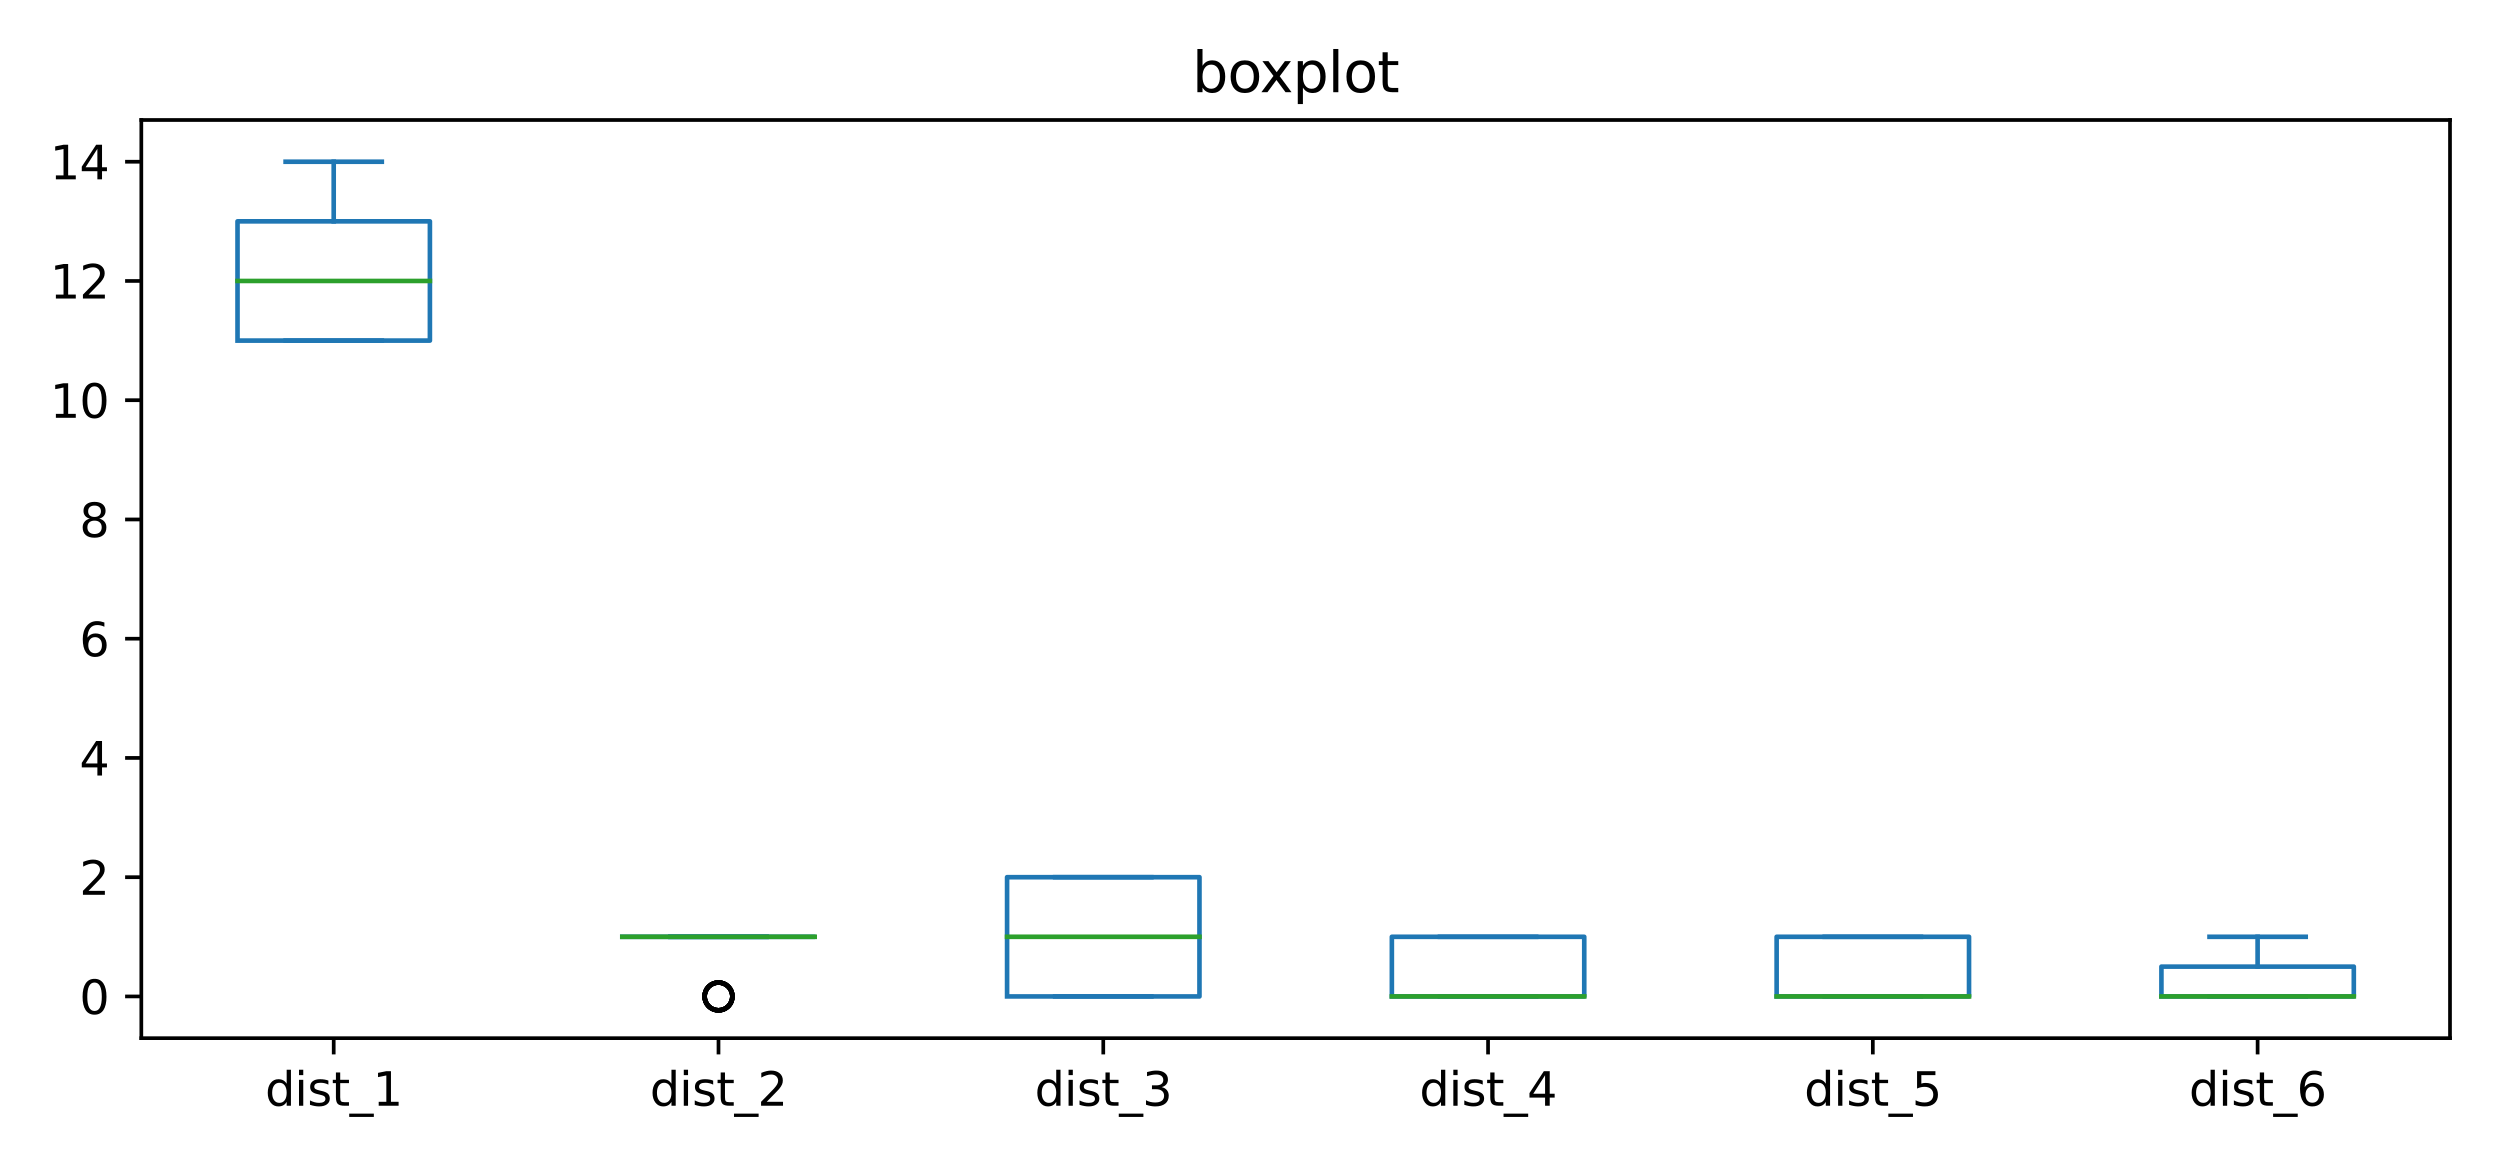<?xml version="1.0" encoding="utf-8" standalone="no"?>
<!DOCTYPE svg PUBLIC "-//W3C//DTD SVG 1.1//EN"
  "http://www.w3.org/Graphics/SVG/1.1/DTD/svg11.dtd">
<svg xmlns:xlink="http://www.w3.org/1999/xlink" width="540pt" height="252pt" viewBox="0 0 540 252" xmlns="http://www.w3.org/2000/svg" version="1.1">
 <defs>
  <style type="text/css">*{stroke-linejoin: round; stroke-linecap: butt}</style>
 </defs>
 <g id="figure_1">
  <g id="patch_1">
   <path d="M 0 252 
L 540 252 
L 540 0 
L 0 0 
z
" style="fill: #ffffff"/>
  </g>
  <g id="axes_1">
   <g id="patch_2">
    <path d="M 30.525 224.244 
L 529.2 224.244 
L 529.2 25.918 
L 30.525 25.918 
z
" style="fill: #ffffff"/>
   </g>
   <g id="matplotlib.axis_1">
    <g id="xtick_1">
     <g id="line2d_1">
      <defs>
       <path id="mbe0ed9f014" d="M 0 0 
L 0 3.5 
" style="stroke: #000000; stroke-width: 0.8"/>
      </defs>
      <g>
       <use xlink:href="#mbe0ed9f014" x="72.081" y="224.244" style="stroke: #000000; stroke-width: 0.8"/>
      </g>
     </g>
     <g id="text_1">
      <!-- dist_1 -->
      <g transform="translate(57.272 238.842)scale(0.1 -0.1)">
       <defs>
        <path id="DejaVuSans-64" d="M 2906 2969 
L 2906 4863 
L 3481 4863 
L 3481 0 
L 2906 0 
L 2906 525 
Q 2725 213 2448 61 
Q 2172 -91 1784 -91 
Q 1150 -91 751 415 
Q 353 922 353 1747 
Q 353 2572 751 3078 
Q 1150 3584 1784 3584 
Q 2172 3584 2448 3432 
Q 2725 3281 2906 2969 
z
M 947 1747 
Q 947 1113 1208 752 
Q 1469 391 1925 391 
Q 2381 391 2643 752 
Q 2906 1113 2906 1747 
Q 2906 2381 2643 2742 
Q 2381 3103 1925 3103 
Q 1469 3103 1208 2742 
Q 947 2381 947 1747 
z
" transform="scale(0.016)"/>
        <path id="DejaVuSans-69" d="M 603 3500 
L 1178 3500 
L 1178 0 
L 603 0 
L 603 3500 
z
M 603 4863 
L 1178 4863 
L 1178 4134 
L 603 4134 
L 603 4863 
z
" transform="scale(0.016)"/>
        <path id="DejaVuSans-73" d="M 2834 3397 
L 2834 2853 
Q 2591 2978 2328 3040 
Q 2066 3103 1784 3103 
Q 1356 3103 1142 2972 
Q 928 2841 928 2578 
Q 928 2378 1081 2264 
Q 1234 2150 1697 2047 
L 1894 2003 
Q 2506 1872 2764 1633 
Q 3022 1394 3022 966 
Q 3022 478 2636 193 
Q 2250 -91 1575 -91 
Q 1294 -91 989 -36 
Q 684 19 347 128 
L 347 722 
Q 666 556 975 473 
Q 1284 391 1588 391 
Q 1994 391 2212 530 
Q 2431 669 2431 922 
Q 2431 1156 2273 1281 
Q 2116 1406 1581 1522 
L 1381 1569 
Q 847 1681 609 1914 
Q 372 2147 372 2553 
Q 372 3047 722 3315 
Q 1072 3584 1716 3584 
Q 2034 3584 2315 3537 
Q 2597 3491 2834 3397 
z
" transform="scale(0.016)"/>
        <path id="DejaVuSans-74" d="M 1172 4494 
L 1172 3500 
L 2356 3500 
L 2356 3053 
L 1172 3053 
L 1172 1153 
Q 1172 725 1289 603 
Q 1406 481 1766 481 
L 2356 481 
L 2356 0 
L 1766 0 
Q 1100 0 847 248 
Q 594 497 594 1153 
L 594 3053 
L 172 3053 
L 172 3500 
L 594 3500 
L 594 4494 
L 1172 4494 
z
" transform="scale(0.016)"/>
        <path id="DejaVuSans-5f" d="M 3263 -1063 
L 3263 -1509 
L -63 -1509 
L -63 -1063 
L 3263 -1063 
z
" transform="scale(0.016)"/>
        <path id="DejaVuSans-31" d="M 794 531 
L 1825 531 
L 1825 4091 
L 703 3866 
L 703 4441 
L 1819 4666 
L 2450 4666 
L 2450 531 
L 3481 531 
L 3481 0 
L 794 0 
L 794 531 
z
" transform="scale(0.016)"/>
       </defs>
       <use xlink:href="#DejaVuSans-64"/>
       <use xlink:href="#DejaVuSans-69" x="63.477"/>
       <use xlink:href="#DejaVuSans-73" x="91.26"/>
       <use xlink:href="#DejaVuSans-74" x="143.359"/>
       <use xlink:href="#DejaVuSans-5f" x="182.568"/>
       <use xlink:href="#DejaVuSans-31" x="232.568"/>
      </g>
     </g>
    </g>
    <g id="xtick_2">
     <g id="line2d_2">
      <g>
       <use xlink:href="#mbe0ed9f014" x="155.194" y="224.244" style="stroke: #000000; stroke-width: 0.8"/>
      </g>
     </g>
     <g id="text_2">
      <!-- dist_2 -->
      <g transform="translate(140.384 238.842)scale(0.1 -0.1)">
       <defs>
        <path id="DejaVuSans-32" d="M 1228 531 
L 3431 531 
L 3431 0 
L 469 0 
L 469 531 
Q 828 903 1448 1529 
Q 2069 2156 2228 2338 
Q 2531 2678 2651 2914 
Q 2772 3150 2772 3378 
Q 2772 3750 2511 3984 
Q 2250 4219 1831 4219 
Q 1534 4219 1204 4116 
Q 875 4013 500 3803 
L 500 4441 
Q 881 4594 1212 4672 
Q 1544 4750 1819 4750 
Q 2544 4750 2975 4387 
Q 3406 4025 3406 3419 
Q 3406 3131 3298 2873 
Q 3191 2616 2906 2266 
Q 2828 2175 2409 1742 
Q 1991 1309 1228 531 
z
" transform="scale(0.016)"/>
       </defs>
       <use xlink:href="#DejaVuSans-64"/>
       <use xlink:href="#DejaVuSans-69" x="63.477"/>
       <use xlink:href="#DejaVuSans-73" x="91.26"/>
       <use xlink:href="#DejaVuSans-74" x="143.359"/>
       <use xlink:href="#DejaVuSans-5f" x="182.568"/>
       <use xlink:href="#DejaVuSans-32" x="232.568"/>
      </g>
     </g>
    </g>
    <g id="xtick_3">
     <g id="line2d_3">
      <g>
       <use xlink:href="#mbe0ed9f014" x="238.306" y="224.244" style="stroke: #000000; stroke-width: 0.8"/>
      </g>
     </g>
     <g id="text_3">
      <!-- dist_3 -->
      <g transform="translate(223.497 238.842)scale(0.1 -0.1)">
       <defs>
        <path id="DejaVuSans-33" d="M 2597 2516 
Q 3050 2419 3304 2112 
Q 3559 1806 3559 1356 
Q 3559 666 3084 287 
Q 2609 -91 1734 -91 
Q 1441 -91 1130 -33 
Q 819 25 488 141 
L 488 750 
Q 750 597 1062 519 
Q 1375 441 1716 441 
Q 2309 441 2620 675 
Q 2931 909 2931 1356 
Q 2931 1769 2642 2001 
Q 2353 2234 1838 2234 
L 1294 2234 
L 1294 2753 
L 1863 2753 
Q 2328 2753 2575 2939 
Q 2822 3125 2822 3475 
Q 2822 3834 2567 4026 
Q 2313 4219 1838 4219 
Q 1578 4219 1281 4162 
Q 984 4106 628 3988 
L 628 4550 
Q 988 4650 1302 4700 
Q 1616 4750 1894 4750 
Q 2613 4750 3031 4423 
Q 3450 4097 3450 3541 
Q 3450 3153 3228 2886 
Q 3006 2619 2597 2516 
z
" transform="scale(0.016)"/>
       </defs>
       <use xlink:href="#DejaVuSans-64"/>
       <use xlink:href="#DejaVuSans-69" x="63.477"/>
       <use xlink:href="#DejaVuSans-73" x="91.26"/>
       <use xlink:href="#DejaVuSans-74" x="143.359"/>
       <use xlink:href="#DejaVuSans-5f" x="182.568"/>
       <use xlink:href="#DejaVuSans-33" x="232.568"/>
      </g>
     </g>
    </g>
    <g id="xtick_4">
     <g id="line2d_4">
      <g>
       <use xlink:href="#mbe0ed9f014" x="321.419" y="224.244" style="stroke: #000000; stroke-width: 0.8"/>
      </g>
     </g>
     <g id="text_4">
      <!-- dist_4 -->
      <g transform="translate(306.609 238.842)scale(0.1 -0.1)">
       <defs>
        <path id="DejaVuSans-34" d="M 2419 4116 
L 825 1625 
L 2419 1625 
L 2419 4116 
z
M 2253 4666 
L 3047 4666 
L 3047 1625 
L 3713 1625 
L 3713 1100 
L 3047 1100 
L 3047 0 
L 2419 0 
L 2419 1100 
L 313 1100 
L 313 1709 
L 2253 4666 
z
" transform="scale(0.016)"/>
       </defs>
       <use xlink:href="#DejaVuSans-64"/>
       <use xlink:href="#DejaVuSans-69" x="63.477"/>
       <use xlink:href="#DejaVuSans-73" x="91.26"/>
       <use xlink:href="#DejaVuSans-74" x="143.359"/>
       <use xlink:href="#DejaVuSans-5f" x="182.568"/>
       <use xlink:href="#DejaVuSans-34" x="232.568"/>
      </g>
     </g>
    </g>
    <g id="xtick_5">
     <g id="line2d_5">
      <g>
       <use xlink:href="#mbe0ed9f014" x="404.531" y="224.244" style="stroke: #000000; stroke-width: 0.8"/>
      </g>
     </g>
     <g id="text_5">
      <!-- dist_5 -->
      <g transform="translate(389.722 238.842)scale(0.1 -0.1)">
       <defs>
        <path id="DejaVuSans-35" d="M 691 4666 
L 3169 4666 
L 3169 4134 
L 1269 4134 
L 1269 2991 
Q 1406 3038 1543 3061 
Q 1681 3084 1819 3084 
Q 2600 3084 3056 2656 
Q 3513 2228 3513 1497 
Q 3513 744 3044 326 
Q 2575 -91 1722 -91 
Q 1428 -91 1123 -41 
Q 819 9 494 109 
L 494 744 
Q 775 591 1075 516 
Q 1375 441 1709 441 
Q 2250 441 2565 725 
Q 2881 1009 2881 1497 
Q 2881 1984 2565 2268 
Q 2250 2553 1709 2553 
Q 1456 2553 1204 2497 
Q 953 2441 691 2322 
L 691 4666 
z
" transform="scale(0.016)"/>
       </defs>
       <use xlink:href="#DejaVuSans-64"/>
       <use xlink:href="#DejaVuSans-69" x="63.477"/>
       <use xlink:href="#DejaVuSans-73" x="91.26"/>
       <use xlink:href="#DejaVuSans-74" x="143.359"/>
       <use xlink:href="#DejaVuSans-5f" x="182.568"/>
       <use xlink:href="#DejaVuSans-35" x="232.568"/>
      </g>
     </g>
    </g>
    <g id="xtick_6">
     <g id="line2d_6">
      <g>
       <use xlink:href="#mbe0ed9f014" x="487.644" y="224.244" style="stroke: #000000; stroke-width: 0.8"/>
      </g>
     </g>
     <g id="text_6">
      <!-- dist_6 -->
      <g transform="translate(472.834 238.842)scale(0.1 -0.1)">
       <defs>
        <path id="DejaVuSans-36" d="M 2113 2584 
Q 1688 2584 1439 2293 
Q 1191 2003 1191 1497 
Q 1191 994 1439 701 
Q 1688 409 2113 409 
Q 2538 409 2786 701 
Q 3034 994 3034 1497 
Q 3034 2003 2786 2293 
Q 2538 2584 2113 2584 
z
M 3366 4563 
L 3366 3988 
Q 3128 4100 2886 4159 
Q 2644 4219 2406 4219 
Q 1781 4219 1451 3797 
Q 1122 3375 1075 2522 
Q 1259 2794 1537 2939 
Q 1816 3084 2150 3084 
Q 2853 3084 3261 2657 
Q 3669 2231 3669 1497 
Q 3669 778 3244 343 
Q 2819 -91 2113 -91 
Q 1303 -91 875 529 
Q 447 1150 447 2328 
Q 447 3434 972 4092 
Q 1497 4750 2381 4750 
Q 2619 4750 2861 4703 
Q 3103 4656 3366 4563 
z
" transform="scale(0.016)"/>
       </defs>
       <use xlink:href="#DejaVuSans-64"/>
       <use xlink:href="#DejaVuSans-69" x="63.477"/>
       <use xlink:href="#DejaVuSans-73" x="91.26"/>
       <use xlink:href="#DejaVuSans-74" x="143.359"/>
       <use xlink:href="#DejaVuSans-5f" x="182.568"/>
       <use xlink:href="#DejaVuSans-36" x="232.568"/>
      </g>
     </g>
    </g>
   </g>
   <g id="matplotlib.axis_2">
    <g id="ytick_1">
     <g id="line2d_7">
      <defs>
       <path id="m1250ac655b" d="M 0 0 
L -3.5 0 
" style="stroke: #000000; stroke-width: 0.8"/>
      </defs>
      <g>
       <use xlink:href="#m1250ac655b" x="30.525" y="215.229" style="stroke: #000000; stroke-width: 0.8"/>
      </g>
     </g>
     <g id="text_7">
      <!-- 0 -->
      <g transform="translate(17.163 219.028)scale(0.1 -0.1)">
       <defs>
        <path id="DejaVuSans-30" d="M 2034 4250 
Q 1547 4250 1301 3770 
Q 1056 3291 1056 2328 
Q 1056 1369 1301 889 
Q 1547 409 2034 409 
Q 2525 409 2770 889 
Q 3016 1369 3016 2328 
Q 3016 3291 2770 3770 
Q 2525 4250 2034 4250 
z
M 2034 4750 
Q 2819 4750 3233 4129 
Q 3647 3509 3647 2328 
Q 3647 1150 3233 529 
Q 2819 -91 2034 -91 
Q 1250 -91 836 529 
Q 422 1150 422 2328 
Q 422 3509 836 4129 
Q 1250 4750 2034 4750 
z
" transform="scale(0.016)"/>
       </defs>
       <use xlink:href="#DejaVuSans-30"/>
      </g>
     </g>
    </g>
    <g id="ytick_2">
     <g id="line2d_8">
      <g>
       <use xlink:href="#m1250ac655b" x="30.525" y="189.472" style="stroke: #000000; stroke-width: 0.8"/>
      </g>
     </g>
     <g id="text_8">
      <!-- 2 -->
      <g transform="translate(17.163 193.272)scale(0.1 -0.1)">
       <use xlink:href="#DejaVuSans-32"/>
      </g>
     </g>
    </g>
    <g id="ytick_3">
     <g id="line2d_9">
      <g>
       <use xlink:href="#m1250ac655b" x="30.525" y="163.716" style="stroke: #000000; stroke-width: 0.8"/>
      </g>
     </g>
     <g id="text_9">
      <!-- 4 -->
      <g transform="translate(17.163 167.515)scale(0.1 -0.1)">
       <use xlink:href="#DejaVuSans-34"/>
      </g>
     </g>
    </g>
    <g id="ytick_4">
     <g id="line2d_10">
      <g>
       <use xlink:href="#m1250ac655b" x="30.525" y="137.959" style="stroke: #000000; stroke-width: 0.8"/>
      </g>
     </g>
     <g id="text_10">
      <!-- 6 -->
      <g transform="translate(17.163 141.758)scale(0.1 -0.1)">
       <use xlink:href="#DejaVuSans-36"/>
      </g>
     </g>
    </g>
    <g id="ytick_5">
     <g id="line2d_11">
      <g>
       <use xlink:href="#m1250ac655b" x="30.525" y="112.203" style="stroke: #000000; stroke-width: 0.8"/>
      </g>
     </g>
     <g id="text_11">
      <!-- 8 -->
      <g transform="translate(17.163 116.002)scale(0.1 -0.1)">
       <defs>
        <path id="DejaVuSans-38" d="M 2034 2216 
Q 1584 2216 1326 1975 
Q 1069 1734 1069 1313 
Q 1069 891 1326 650 
Q 1584 409 2034 409 
Q 2484 409 2743 651 
Q 3003 894 3003 1313 
Q 3003 1734 2745 1975 
Q 2488 2216 2034 2216 
z
M 1403 2484 
Q 997 2584 770 2862 
Q 544 3141 544 3541 
Q 544 4100 942 4425 
Q 1341 4750 2034 4750 
Q 2731 4750 3128 4425 
Q 3525 4100 3525 3541 
Q 3525 3141 3298 2862 
Q 3072 2584 2669 2484 
Q 3125 2378 3379 2068 
Q 3634 1759 3634 1313 
Q 3634 634 3220 271 
Q 2806 -91 2034 -91 
Q 1263 -91 848 271 
Q 434 634 434 1313 
Q 434 1759 690 2068 
Q 947 2378 1403 2484 
z
M 1172 3481 
Q 1172 3119 1398 2916 
Q 1625 2713 2034 2713 
Q 2441 2713 2670 2916 
Q 2900 3119 2900 3481 
Q 2900 3844 2670 4047 
Q 2441 4250 2034 4250 
Q 1625 4250 1398 4047 
Q 1172 3844 1172 3481 
z
" transform="scale(0.016)"/>
       </defs>
       <use xlink:href="#DejaVuSans-38"/>
      </g>
     </g>
    </g>
    <g id="ytick_6">
     <g id="line2d_12">
      <g>
       <use xlink:href="#m1250ac655b" x="30.525" y="86.446" style="stroke: #000000; stroke-width: 0.8"/>
      </g>
     </g>
     <g id="text_12">
      <!-- 10 -->
      <g transform="translate(10.8 90.245)scale(0.1 -0.1)">
       <use xlink:href="#DejaVuSans-31"/>
       <use xlink:href="#DejaVuSans-30" x="63.623"/>
      </g>
     </g>
    </g>
    <g id="ytick_7">
     <g id="line2d_13">
      <g>
       <use xlink:href="#m1250ac655b" x="30.525" y="60.69" style="stroke: #000000; stroke-width: 0.8"/>
      </g>
     </g>
     <g id="text_13">
      <!-- 12 -->
      <g transform="translate(10.8 64.489)scale(0.1 -0.1)">
       <use xlink:href="#DejaVuSans-31"/>
       <use xlink:href="#DejaVuSans-32" x="63.623"/>
      </g>
     </g>
    </g>
    <g id="ytick_8">
     <g id="line2d_14">
      <g>
       <use xlink:href="#m1250ac655b" x="30.525" y="34.933" style="stroke: #000000; stroke-width: 0.8"/>
      </g>
     </g>
     <g id="text_14">
      <!-- 14 -->
      <g transform="translate(10.8 38.732)scale(0.1 -0.1)">
       <use xlink:href="#DejaVuSans-31"/>
       <use xlink:href="#DejaVuSans-34" x="63.623"/>
      </g>
     </g>
    </g>
   </g>
   <g id="line2d_15">
    <path d="M 51.303 73.568 
L 92.859 73.568 
L 92.859 47.811 
L 51.303 47.811 
L 51.303 73.568 
" clip-path="url(#p4bbb1ce5cd)" style="fill: none; stroke: #1f77b4; stroke-linecap: square"/>
   </g>
   <g id="line2d_16">
    <path d="M 72.081 73.568 
L 72.081 73.568 
" clip-path="url(#p4bbb1ce5cd)" style="fill: none; stroke: #1f77b4; stroke-linecap: square"/>
   </g>
   <g id="line2d_17">
    <path d="M 72.081 47.811 
L 72.081 34.933 
" clip-path="url(#p4bbb1ce5cd)" style="fill: none; stroke: #1f77b4; stroke-linecap: square"/>
   </g>
   <g id="line2d_18">
    <path d="M 61.692 73.568 
L 82.47 73.568 
" clip-path="url(#p4bbb1ce5cd)" style="fill: none; stroke: #1f77b4; stroke-linecap: square"/>
   </g>
   <g id="line2d_19">
    <path d="M 61.692 34.933 
L 82.47 34.933 
" clip-path="url(#p4bbb1ce5cd)" style="fill: none; stroke: #1f77b4; stroke-linecap: square"/>
   </g>
   <g id="line2d_20"/>
   <g id="line2d_21">
    <path d="M 134.416 202.351 
L 175.972 202.351 
L 175.972 202.351 
L 134.416 202.351 
L 134.416 202.351 
" clip-path="url(#p4bbb1ce5cd)" style="fill: none; stroke: #1f77b4; stroke-linecap: square"/>
   </g>
   <g id="line2d_22">
    <path d="M 155.194 202.351 
L 155.194 202.351 
" clip-path="url(#p4bbb1ce5cd)" style="fill: none; stroke: #1f77b4; stroke-linecap: square"/>
   </g>
   <g id="line2d_23">
    <path d="M 155.194 202.351 
L 155.194 202.351 
" clip-path="url(#p4bbb1ce5cd)" style="fill: none; stroke: #1f77b4; stroke-linecap: square"/>
   </g>
   <g id="line2d_24">
    <path d="M 144.805 202.351 
L 165.583 202.351 
" clip-path="url(#p4bbb1ce5cd)" style="fill: none; stroke: #1f77b4; stroke-linecap: square"/>
   </g>
   <g id="line2d_25">
    <path d="M 144.805 202.351 
L 165.583 202.351 
" clip-path="url(#p4bbb1ce5cd)" style="fill: none; stroke: #1f77b4; stroke-linecap: square"/>
   </g>
   <g id="line2d_26">
    <defs>
     <path id="m397f745912" d="M 0 3 
C 0.796 3 1.559 2.684 2.121 2.121 
C 2.684 1.559 3 0.796 3 0 
C 3 -0.796 2.684 -1.559 2.121 -2.121 
C 1.559 -2.684 0.796 -3 0 -3 
C -0.796 -3 -1.559 -2.684 -2.121 -2.121 
C -2.684 -1.559 -3 -0.796 -3 0 
C -3 0.796 -2.684 1.559 -2.121 2.121 
C -1.559 2.684 -0.796 3 0 3 
z
" style="stroke: #000000"/>
    </defs>
    <g clip-path="url(#p4bbb1ce5cd)">
     <use xlink:href="#m397f745912" x="155.194" y="215.229" style="fill-opacity: 0; stroke: #000000"/>
     <use xlink:href="#m397f745912" x="155.194" y="215.229" style="fill-opacity: 0; stroke: #000000"/>
     <use xlink:href="#m397f745912" x="155.194" y="215.229" style="fill-opacity: 0; stroke: #000000"/>
     <use xlink:href="#m397f745912" x="155.194" y="215.229" style="fill-opacity: 0; stroke: #000000"/>
     <use xlink:href="#m397f745912" x="155.194" y="215.229" style="fill-opacity: 0; stroke: #000000"/>
     <use xlink:href="#m397f745912" x="155.194" y="215.229" style="fill-opacity: 0; stroke: #000000"/>
    </g>
   </g>
   <g id="line2d_27">
    <path d="M 217.528 215.229 
L 259.084 215.229 
L 259.084 189.472 
L 217.528 189.472 
L 217.528 215.229 
" clip-path="url(#p4bbb1ce5cd)" style="fill: none; stroke: #1f77b4; stroke-linecap: square"/>
   </g>
   <g id="line2d_28">
    <path d="M 238.306 215.229 
L 238.306 215.229 
" clip-path="url(#p4bbb1ce5cd)" style="fill: none; stroke: #1f77b4; stroke-linecap: square"/>
   </g>
   <g id="line2d_29">
    <path d="M 238.306 189.472 
L 238.306 189.472 
" clip-path="url(#p4bbb1ce5cd)" style="fill: none; stroke: #1f77b4; stroke-linecap: square"/>
   </g>
   <g id="line2d_30">
    <path d="M 227.917 215.229 
L 248.695 215.229 
" clip-path="url(#p4bbb1ce5cd)" style="fill: none; stroke: #1f77b4; stroke-linecap: square"/>
   </g>
   <g id="line2d_31">
    <path d="M 227.917 189.472 
L 248.695 189.472 
" clip-path="url(#p4bbb1ce5cd)" style="fill: none; stroke: #1f77b4; stroke-linecap: square"/>
   </g>
   <g id="line2d_32"/>
   <g id="line2d_33">
    <path d="M 300.641 215.229 
L 342.197 215.229 
L 342.197 202.351 
L 300.641 202.351 
L 300.641 215.229 
" clip-path="url(#p4bbb1ce5cd)" style="fill: none; stroke: #1f77b4; stroke-linecap: square"/>
   </g>
   <g id="line2d_34">
    <path d="M 321.419 215.229 
L 321.419 215.229 
" clip-path="url(#p4bbb1ce5cd)" style="fill: none; stroke: #1f77b4; stroke-linecap: square"/>
   </g>
   <g id="line2d_35">
    <path d="M 321.419 202.351 
L 321.419 202.351 
" clip-path="url(#p4bbb1ce5cd)" style="fill: none; stroke: #1f77b4; stroke-linecap: square"/>
   </g>
   <g id="line2d_36">
    <path d="M 311.03 215.229 
L 331.808 215.229 
" clip-path="url(#p4bbb1ce5cd)" style="fill: none; stroke: #1f77b4; stroke-linecap: square"/>
   </g>
   <g id="line2d_37">
    <path d="M 311.03 202.351 
L 331.808 202.351 
" clip-path="url(#p4bbb1ce5cd)" style="fill: none; stroke: #1f77b4; stroke-linecap: square"/>
   </g>
   <g id="line2d_38"/>
   <g id="line2d_39">
    <path d="M 383.753 215.229 
L 425.309 215.229 
L 425.309 202.351 
L 383.753 202.351 
L 383.753 215.229 
" clip-path="url(#p4bbb1ce5cd)" style="fill: none; stroke: #1f77b4; stroke-linecap: square"/>
   </g>
   <g id="line2d_40">
    <path d="M 404.531 215.229 
L 404.531 215.229 
" clip-path="url(#p4bbb1ce5cd)" style="fill: none; stroke: #1f77b4; stroke-linecap: square"/>
   </g>
   <g id="line2d_41">
    <path d="M 404.531 202.351 
L 404.531 202.351 
" clip-path="url(#p4bbb1ce5cd)" style="fill: none; stroke: #1f77b4; stroke-linecap: square"/>
   </g>
   <g id="line2d_42">
    <path d="M 394.142 215.229 
L 414.92 215.229 
" clip-path="url(#p4bbb1ce5cd)" style="fill: none; stroke: #1f77b4; stroke-linecap: square"/>
   </g>
   <g id="line2d_43">
    <path d="M 394.142 202.351 
L 414.92 202.351 
" clip-path="url(#p4bbb1ce5cd)" style="fill: none; stroke: #1f77b4; stroke-linecap: square"/>
   </g>
   <g id="line2d_44"/>
   <g id="line2d_45">
    <path d="M 466.866 215.229 
L 508.422 215.229 
L 508.422 208.79 
L 466.866 208.79 
L 466.866 215.229 
" clip-path="url(#p4bbb1ce5cd)" style="fill: none; stroke: #1f77b4; stroke-linecap: square"/>
   </g>
   <g id="line2d_46">
    <path d="M 487.644 215.229 
L 487.644 215.229 
" clip-path="url(#p4bbb1ce5cd)" style="fill: none; stroke: #1f77b4; stroke-linecap: square"/>
   </g>
   <g id="line2d_47">
    <path d="M 487.644 208.79 
L 487.644 202.351 
" clip-path="url(#p4bbb1ce5cd)" style="fill: none; stroke: #1f77b4; stroke-linecap: square"/>
   </g>
   <g id="line2d_48">
    <path d="M 477.255 215.229 
L 498.033 215.229 
" clip-path="url(#p4bbb1ce5cd)" style="fill: none; stroke: #1f77b4; stroke-linecap: square"/>
   </g>
   <g id="line2d_49">
    <path d="M 477.255 202.351 
L 498.033 202.351 
" clip-path="url(#p4bbb1ce5cd)" style="fill: none; stroke: #1f77b4; stroke-linecap: square"/>
   </g>
   <g id="line2d_50"/>
   <g id="line2d_51">
    <path d="M 51.303 60.69 
L 92.859 60.69 
" clip-path="url(#p4bbb1ce5cd)" style="fill: none; stroke: #2ca02c; stroke-linecap: square"/>
   </g>
   <g id="line2d_52">
    <path d="M 134.416 202.351 
L 175.972 202.351 
" clip-path="url(#p4bbb1ce5cd)" style="fill: none; stroke: #2ca02c; stroke-linecap: square"/>
   </g>
   <g id="line2d_53">
    <path d="M 217.528 202.351 
L 259.084 202.351 
" clip-path="url(#p4bbb1ce5cd)" style="fill: none; stroke: #2ca02c; stroke-linecap: square"/>
   </g>
   <g id="line2d_54">
    <path d="M 300.641 215.229 
L 342.197 215.229 
" clip-path="url(#p4bbb1ce5cd)" style="fill: none; stroke: #2ca02c; stroke-linecap: square"/>
   </g>
   <g id="line2d_55">
    <path d="M 383.753 215.229 
L 425.309 215.229 
" clip-path="url(#p4bbb1ce5cd)" style="fill: none; stroke: #2ca02c; stroke-linecap: square"/>
   </g>
   <g id="line2d_56">
    <path d="M 466.866 215.229 
L 508.422 215.229 
" clip-path="url(#p4bbb1ce5cd)" style="fill: none; stroke: #2ca02c; stroke-linecap: square"/>
   </g>
   <g id="patch_3">
    <path d="M 30.525 224.244 
L 30.525 25.918 
" style="fill: none; stroke: #000000; stroke-width: 0.8; stroke-linejoin: miter; stroke-linecap: square"/>
   </g>
   <g id="patch_4">
    <path d="M 529.2 224.244 
L 529.2 25.918 
" style="fill: none; stroke: #000000; stroke-width: 0.8; stroke-linejoin: miter; stroke-linecap: square"/>
   </g>
   <g id="patch_5">
    <path d="M 30.525 224.244 
L 529.2 224.244 
" style="fill: none; stroke: #000000; stroke-width: 0.8; stroke-linejoin: miter; stroke-linecap: square"/>
   </g>
   <g id="patch_6">
    <path d="M 30.525 25.918 
L 529.2 25.918 
" style="fill: none; stroke: #000000; stroke-width: 0.8; stroke-linejoin: miter; stroke-linecap: square"/>
   </g>
   <g id="text_15">
    <!-- boxplot -->
    <g transform="translate(257.519 19.918)scale(0.12 -0.12)">
     <defs>
      <path id="DejaVuSans-62" d="M 3116 1747 
Q 3116 2381 2855 2742 
Q 2594 3103 2138 3103 
Q 1681 3103 1420 2742 
Q 1159 2381 1159 1747 
Q 1159 1113 1420 752 
Q 1681 391 2138 391 
Q 2594 391 2855 752 
Q 3116 1113 3116 1747 
z
M 1159 2969 
Q 1341 3281 1617 3432 
Q 1894 3584 2278 3584 
Q 2916 3584 3314 3078 
Q 3713 2572 3713 1747 
Q 3713 922 3314 415 
Q 2916 -91 2278 -91 
Q 1894 -91 1617 61 
Q 1341 213 1159 525 
L 1159 0 
L 581 0 
L 581 4863 
L 1159 4863 
L 1159 2969 
z
" transform="scale(0.016)"/>
      <path id="DejaVuSans-6f" d="M 1959 3097 
Q 1497 3097 1228 2736 
Q 959 2375 959 1747 
Q 959 1119 1226 758 
Q 1494 397 1959 397 
Q 2419 397 2687 759 
Q 2956 1122 2956 1747 
Q 2956 2369 2687 2733 
Q 2419 3097 1959 3097 
z
M 1959 3584 
Q 2709 3584 3137 3096 
Q 3566 2609 3566 1747 
Q 3566 888 3137 398 
Q 2709 -91 1959 -91 
Q 1206 -91 779 398 
Q 353 888 353 1747 
Q 353 2609 779 3096 
Q 1206 3584 1959 3584 
z
" transform="scale(0.016)"/>
      <path id="DejaVuSans-78" d="M 3513 3500 
L 2247 1797 
L 3578 0 
L 2900 0 
L 1881 1375 
L 863 0 
L 184 0 
L 1544 1831 
L 300 3500 
L 978 3500 
L 1906 2253 
L 2834 3500 
L 3513 3500 
z
" transform="scale(0.016)"/>
      <path id="DejaVuSans-70" d="M 1159 525 
L 1159 -1331 
L 581 -1331 
L 581 3500 
L 1159 3500 
L 1159 2969 
Q 1341 3281 1617 3432 
Q 1894 3584 2278 3584 
Q 2916 3584 3314 3078 
Q 3713 2572 3713 1747 
Q 3713 922 3314 415 
Q 2916 -91 2278 -91 
Q 1894 -91 1617 61 
Q 1341 213 1159 525 
z
M 3116 1747 
Q 3116 2381 2855 2742 
Q 2594 3103 2138 3103 
Q 1681 3103 1420 2742 
Q 1159 2381 1159 1747 
Q 1159 1113 1420 752 
Q 1681 391 2138 391 
Q 2594 391 2855 752 
Q 3116 1113 3116 1747 
z
" transform="scale(0.016)"/>
      <path id="DejaVuSans-6c" d="M 603 4863 
L 1178 4863 
L 1178 0 
L 603 0 
L 603 4863 
z
" transform="scale(0.016)"/>
     </defs>
     <use xlink:href="#DejaVuSans-62"/>
     <use xlink:href="#DejaVuSans-6f" x="63.477"/>
     <use xlink:href="#DejaVuSans-78" x="121.533"/>
     <use xlink:href="#DejaVuSans-70" x="180.713"/>
     <use xlink:href="#DejaVuSans-6c" x="244.189"/>
     <use xlink:href="#DejaVuSans-6f" x="271.973"/>
     <use xlink:href="#DejaVuSans-74" x="333.154"/>
    </g>
   </g>
  </g>
 </g>
 <defs>
  <clipPath id="p4bbb1ce5cd">
   <rect x="30.525" y="25.918" width="498.675" height="198.326"/>
  </clipPath>
 </defs>
</svg>
